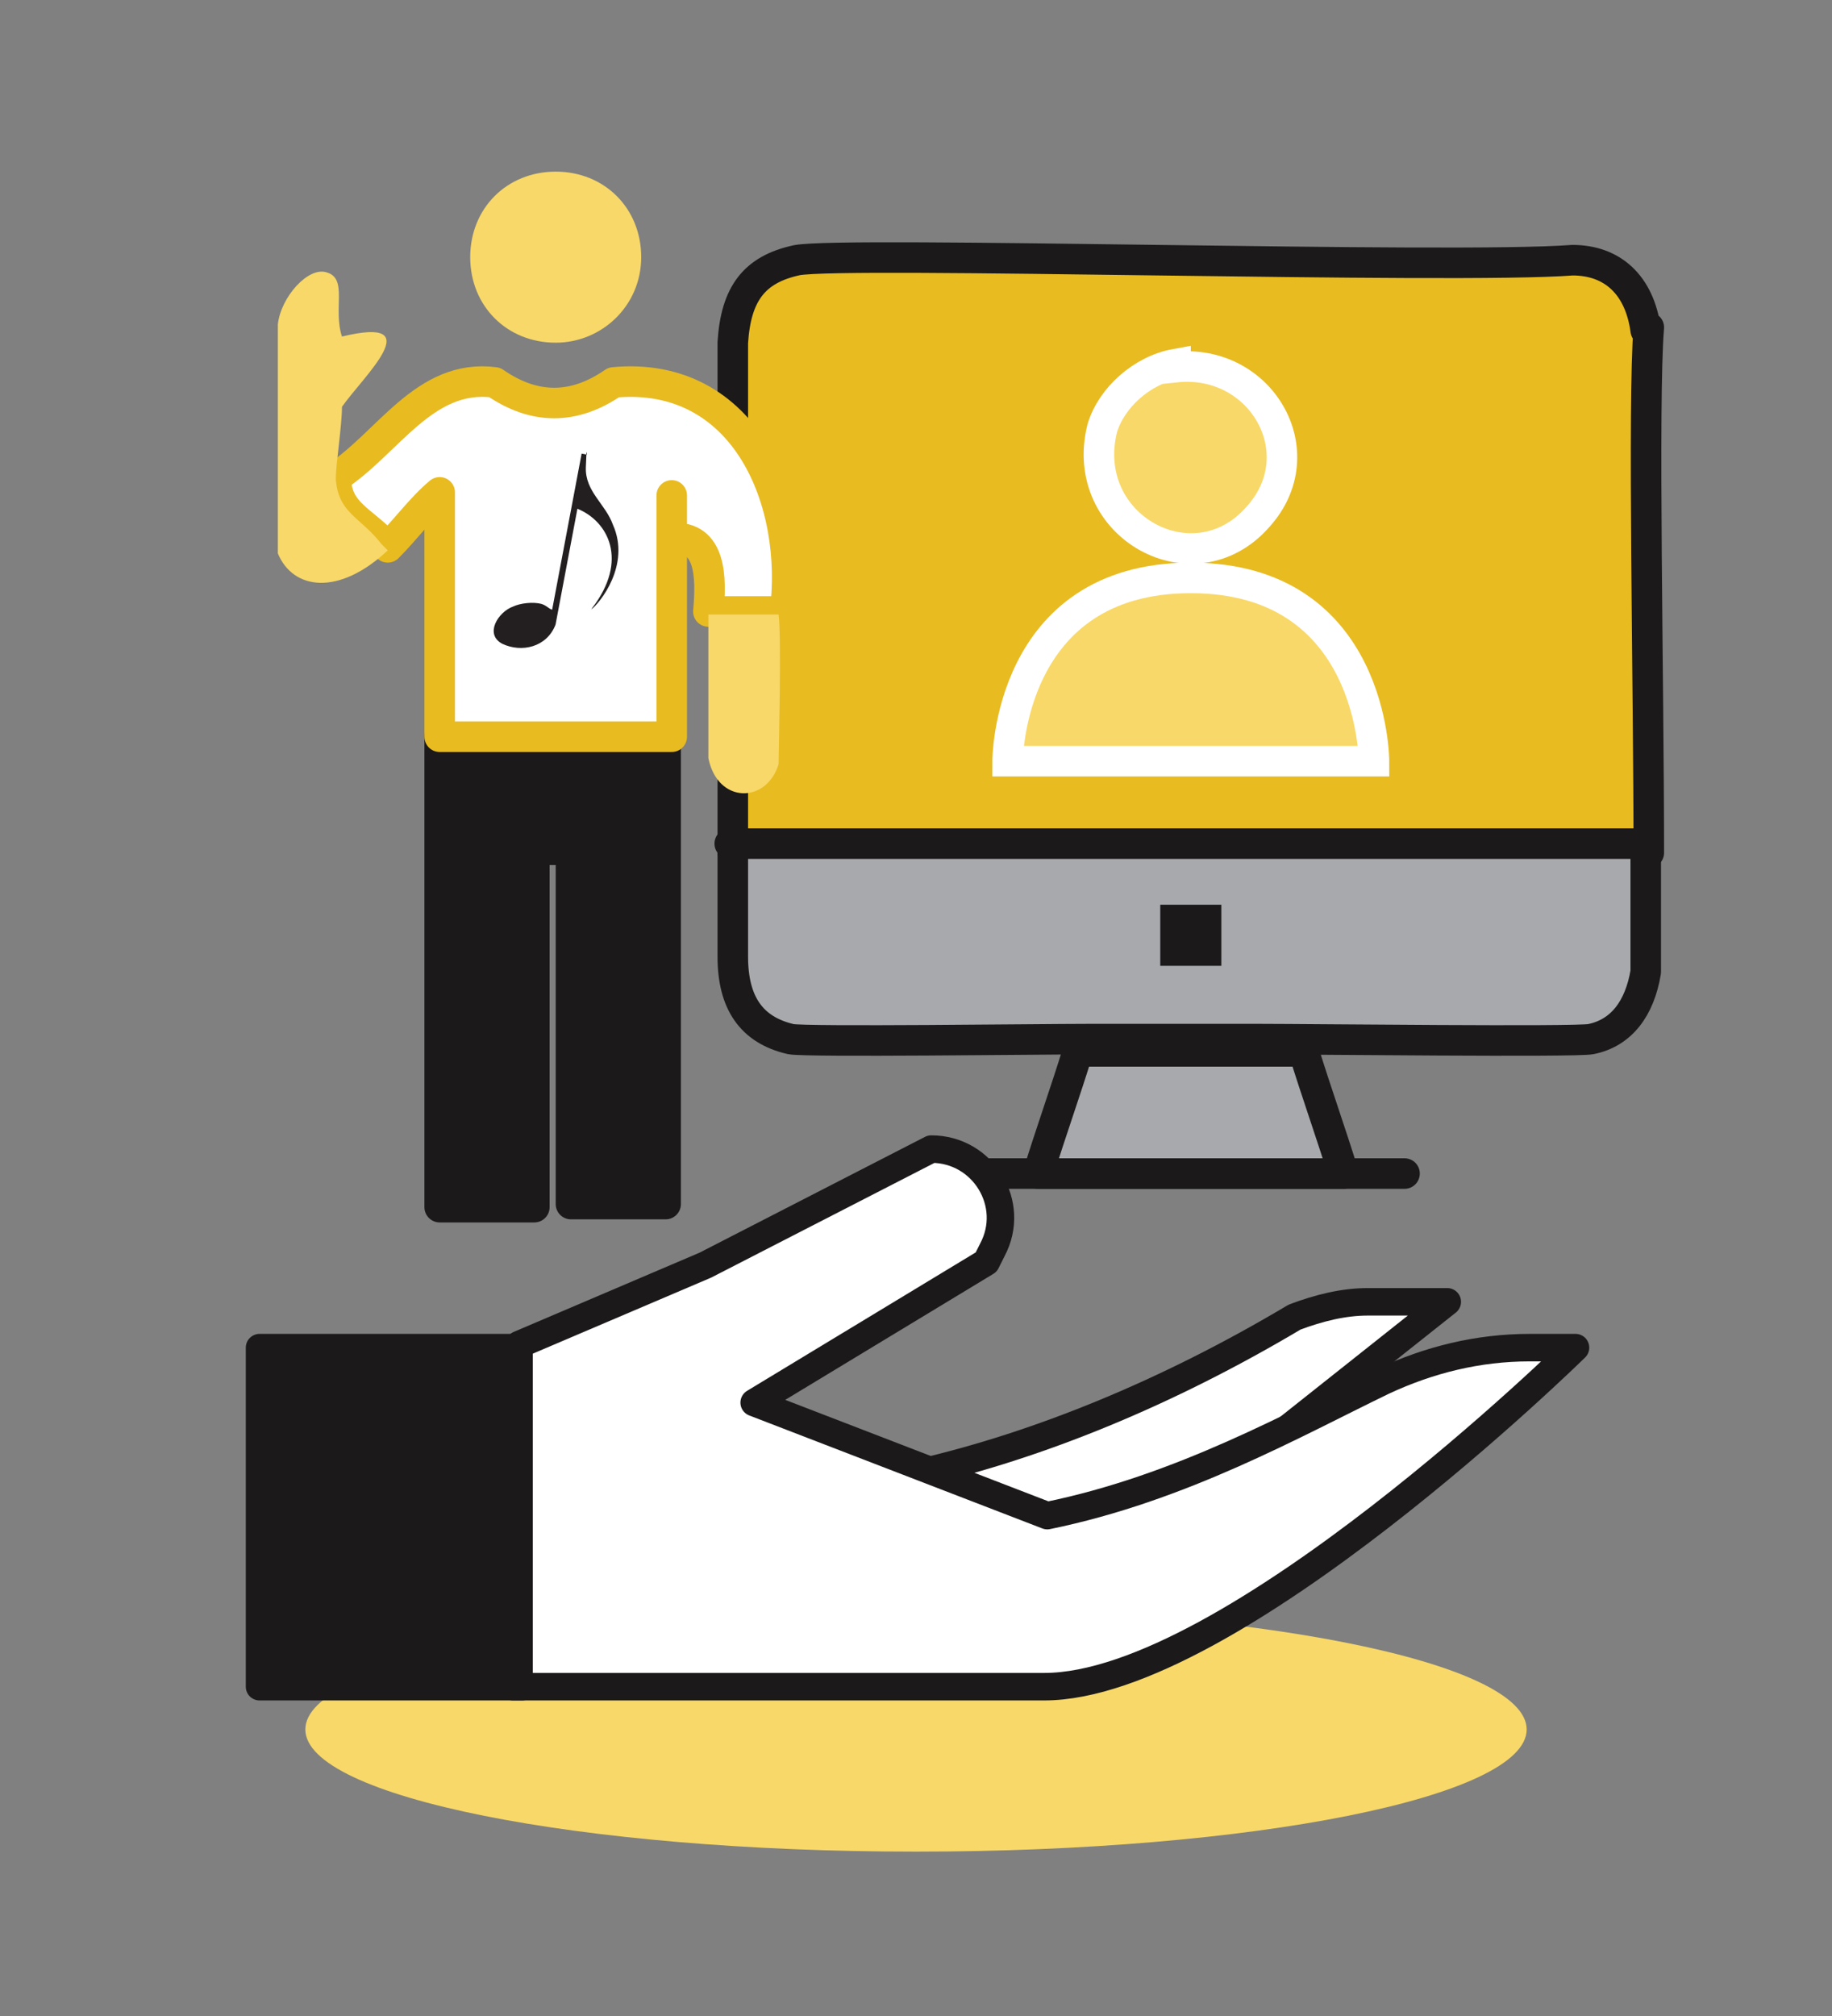 <svg width="60" height="66" viewBox="0 0 60 66" fill="none" xmlns="http://www.w3.org/2000/svg">
<rect x="0" y="0" width="60" height="66" fill="#808080" stroke="none"/>
<g clip-path="url(#clip0_11114_132326)">
<mask id="mask0_11114_132326" style="mask-type:luminance" maskUnits="userSpaceOnUse" x="0" y="0" width="60" height="66">
<path d="M60 0.619H0V65.619H60V0.619Z" fill="white"/>
</mask>
<g mask="url(#mask0_11114_132326)">
<path d="M53.9 10.818C53.7 9.318 52.8 8.518 51.5 8.518C47.6 8.818 27.7 8.218 26.1 8.518C24.7 8.818 24.1 9.618 24 11.218V27.918H54C54 22.418 53.8 13.118 54 10.718L53.9 10.818Z" fill="#E8BB20" stroke="#1B1919" stroke-linecap="round" stroke-linejoin="round"/>
<path d="M24 27.619V31.319C24 32.819 24.6 33.719 25.9 34.019C26.4 34.119 34.1 34.019 35.6 34.019C35.9 34.019 36.3 34.019 36.7 34.019C38.2 34.019 39.8 34.019 41.3 34.019C42.9 34.019 51.6 34.119 52.1 34.019C53.1 33.819 53.7 33.019 53.9 31.819C53.9 31.419 53.9 29.819 53.9 27.619H23.9H24Z" fill="#A7A9AC" stroke="#1B1919" stroke-linecap="round" stroke-linejoin="round"/>
<path d="M44 38.42C43.6 37.12 43.1 35.72 42.7 34.42H35.3C34.9 35.72 34.4 37.12 34 38.42H44Z" fill="#A7A9AC" stroke="#1B1919" stroke-linecap="round" stroke-linejoin="round"/>
<path d="M39 18.92C45 18.92 45 24.92 45 24.92H33C33 24.92 33 18.92 39 18.92Z" fill="#F8D868" stroke="white" stroke-miterlimit="10"/>
<path d="M38.5 12.02C41.3 11.72 43.1 14.82 41.2 16.92C39.1 19.32 35.3 17.22 36.1 14.02C36.4 13.02 37.4 12.12 38.5 11.92V12.02Z" fill="#F8D868" stroke="white" stroke-miterlimit="10"/>
<path d="M40 29.619H38V31.619H40V29.619Z" fill="#1B1919"/>
<path d="M14.7 24.119C14.6 24.119 14.5 24.119 14.4 24.119C14.4 29.22 14.4 34.419 14.4 39.52C15.3 39.52 16.3 39.52 17.2 39.52C17.3 39.52 17.4 39.52 17.5 39.52C17.5 35.62 17.5 31.72 17.5 27.82H17.6H18.6H18.7C18.7 31.82 18.7 35.62 18.7 39.419H19H21.8C21.8 34.319 21.8 29.119 21.8 24.02C21.7 24.02 21.6 24.02 21.5 24.02C19.2 24.02 16.9 24.02 14.5 24.02L14.7 24.119Z" fill="#1B1919" stroke="#1B1919" stroke-linecap="round" stroke-linejoin="round"/>
<path d="M25.4 20.119H25.7C26.2 16.419 24.4 12.119 20.1 12.519C18.8 13.419 17.5 13.419 16.2 12.519C13.9 12.219 12.7 14.519 11 15.619C11 16.819 11.9 17.019 12.7 17.919C13.3 17.319 13.8 16.619 14.4 16.119C14.4 18.819 14.4 21.519 14.4 24.119C16.9 24.119 19.5 24.119 22 24.119C22 21.519 22 18.819 22 16.219C22 16.719 22 17.119 22 17.619C23.3 17.519 23.3 18.919 23.2 20.019C23.3 20.019 25.2 20.019 25.4 20.019V20.119Z" fill="white" stroke="#E8BB20" stroke-linecap="round" stroke-linejoin="round"/>
<path d="M11 15.618C11 15.218 11.2 13.918 11.2 13.318C11.9 12.318 14.1 10.318 11.2 11.018C10.9 10.118 11.4 9.118 10.7 8.918C10.1 8.718 9.2 9.718 9.1 10.618C9.1 11.018 9.1 17.718 9.1 18.118C9.6 19.318 11.1 19.518 12.7 18.018L12.5 17.818C11.8 16.918 11.1 16.818 11 15.718V15.618Z" fill="#F8D868"/>
<path d="M25.7 20.119H25.4H23.5H23.2C23.2 21.019 23.2 24.619 23.2 24.819C23.5 26.319 25.1 26.319 25.5 25.019C25.5 24.819 25.6 20.819 25.5 20.119H25.7Z" fill="#F8D868"/>
<path d="M18.2 11.219C19.7 11.219 21 10.019 21 8.419C21 6.819 19.8 5.619 18.2 5.619C16.6 5.619 15.4 6.819 15.4 8.419C15.4 10.019 16.6 11.219 18.2 11.219Z" fill="#F8D868"/>
<path d="M19.226 14.883L19.049 14.85C19.049 14.85 18.099 19.88 18.084 19.959C17.985 19.941 17.906 19.824 17.733 19.771C17.461 19.699 17.046 19.743 16.8 19.859C16.319 20.033 15.856 20.759 16.448 21.075C17.083 21.378 17.912 21.189 18.195 20.448C18.228 20.271 18.841 17.029 18.911 16.655C19.932 17.072 20.585 18.356 19.397 19.902C19.393 19.922 19.366 19.957 19.343 19.973C19.65 19.746 20.661 18.492 20.074 17.18C19.836 16.504 19.16 16.092 19.187 15.303C19.214 14.514 19.226 14.883 19.226 14.883Z" fill="#231F20"/>
<path d="M30 60.619C41.046 60.619 50 58.828 50 56.619C50 54.41 41.046 52.619 30 52.619C18.954 52.619 10 54.41 10 56.619C10 58.828 18.954 60.619 30 60.619Z" fill="#F8D868"/>
<path d="M32 38.42H46" stroke="#1B1919" stroke-linecap="round" stroke-linejoin="round"/>
<path d="M30.1 48.219C34 47.319 38.2 45.619 42.4 43.119C43.2 42.819 44 42.619 44.8 42.619H47.4L35.8 51.819L30 48.119L30.1 48.219Z" fill="white" stroke="#1B1919" stroke-width="0.9" stroke-linecap="round" stroke-linejoin="round"/>
<path d="M17.1 44.119H8.5V55.219H17.1V44.119Z" fill="#1B1919" stroke="#1B1919" stroke-width="0.9" stroke-linecap="round" stroke-linejoin="round"/>
<path d="M16.8 55.219C16.8 55.219 28.1 55.219 34.2 55.219C40.3 55.219 51.6 44.119 51.6 44.119H50.1C48.4 44.119 46.8 44.519 45.3 45.219C42.4 46.619 38.7 48.719 34.3 49.619L24.7 45.919L32.3 41.319L32.5 40.919C33.3 39.419 32.2 37.619 30.5 37.619L23.1 41.419L17 44.019V55.119L16.8 55.219Z" fill="white" stroke="#1B1919" stroke-width="0.9" stroke-linecap="round" stroke-linejoin="round"/>
</g>
</g>
<defs>
<clipPath id="clip0_11114_132326">
<rect width="60" height="65" fill="white" transform="translate(0 0.619)"/>
</clipPath>
</defs>
</svg>
